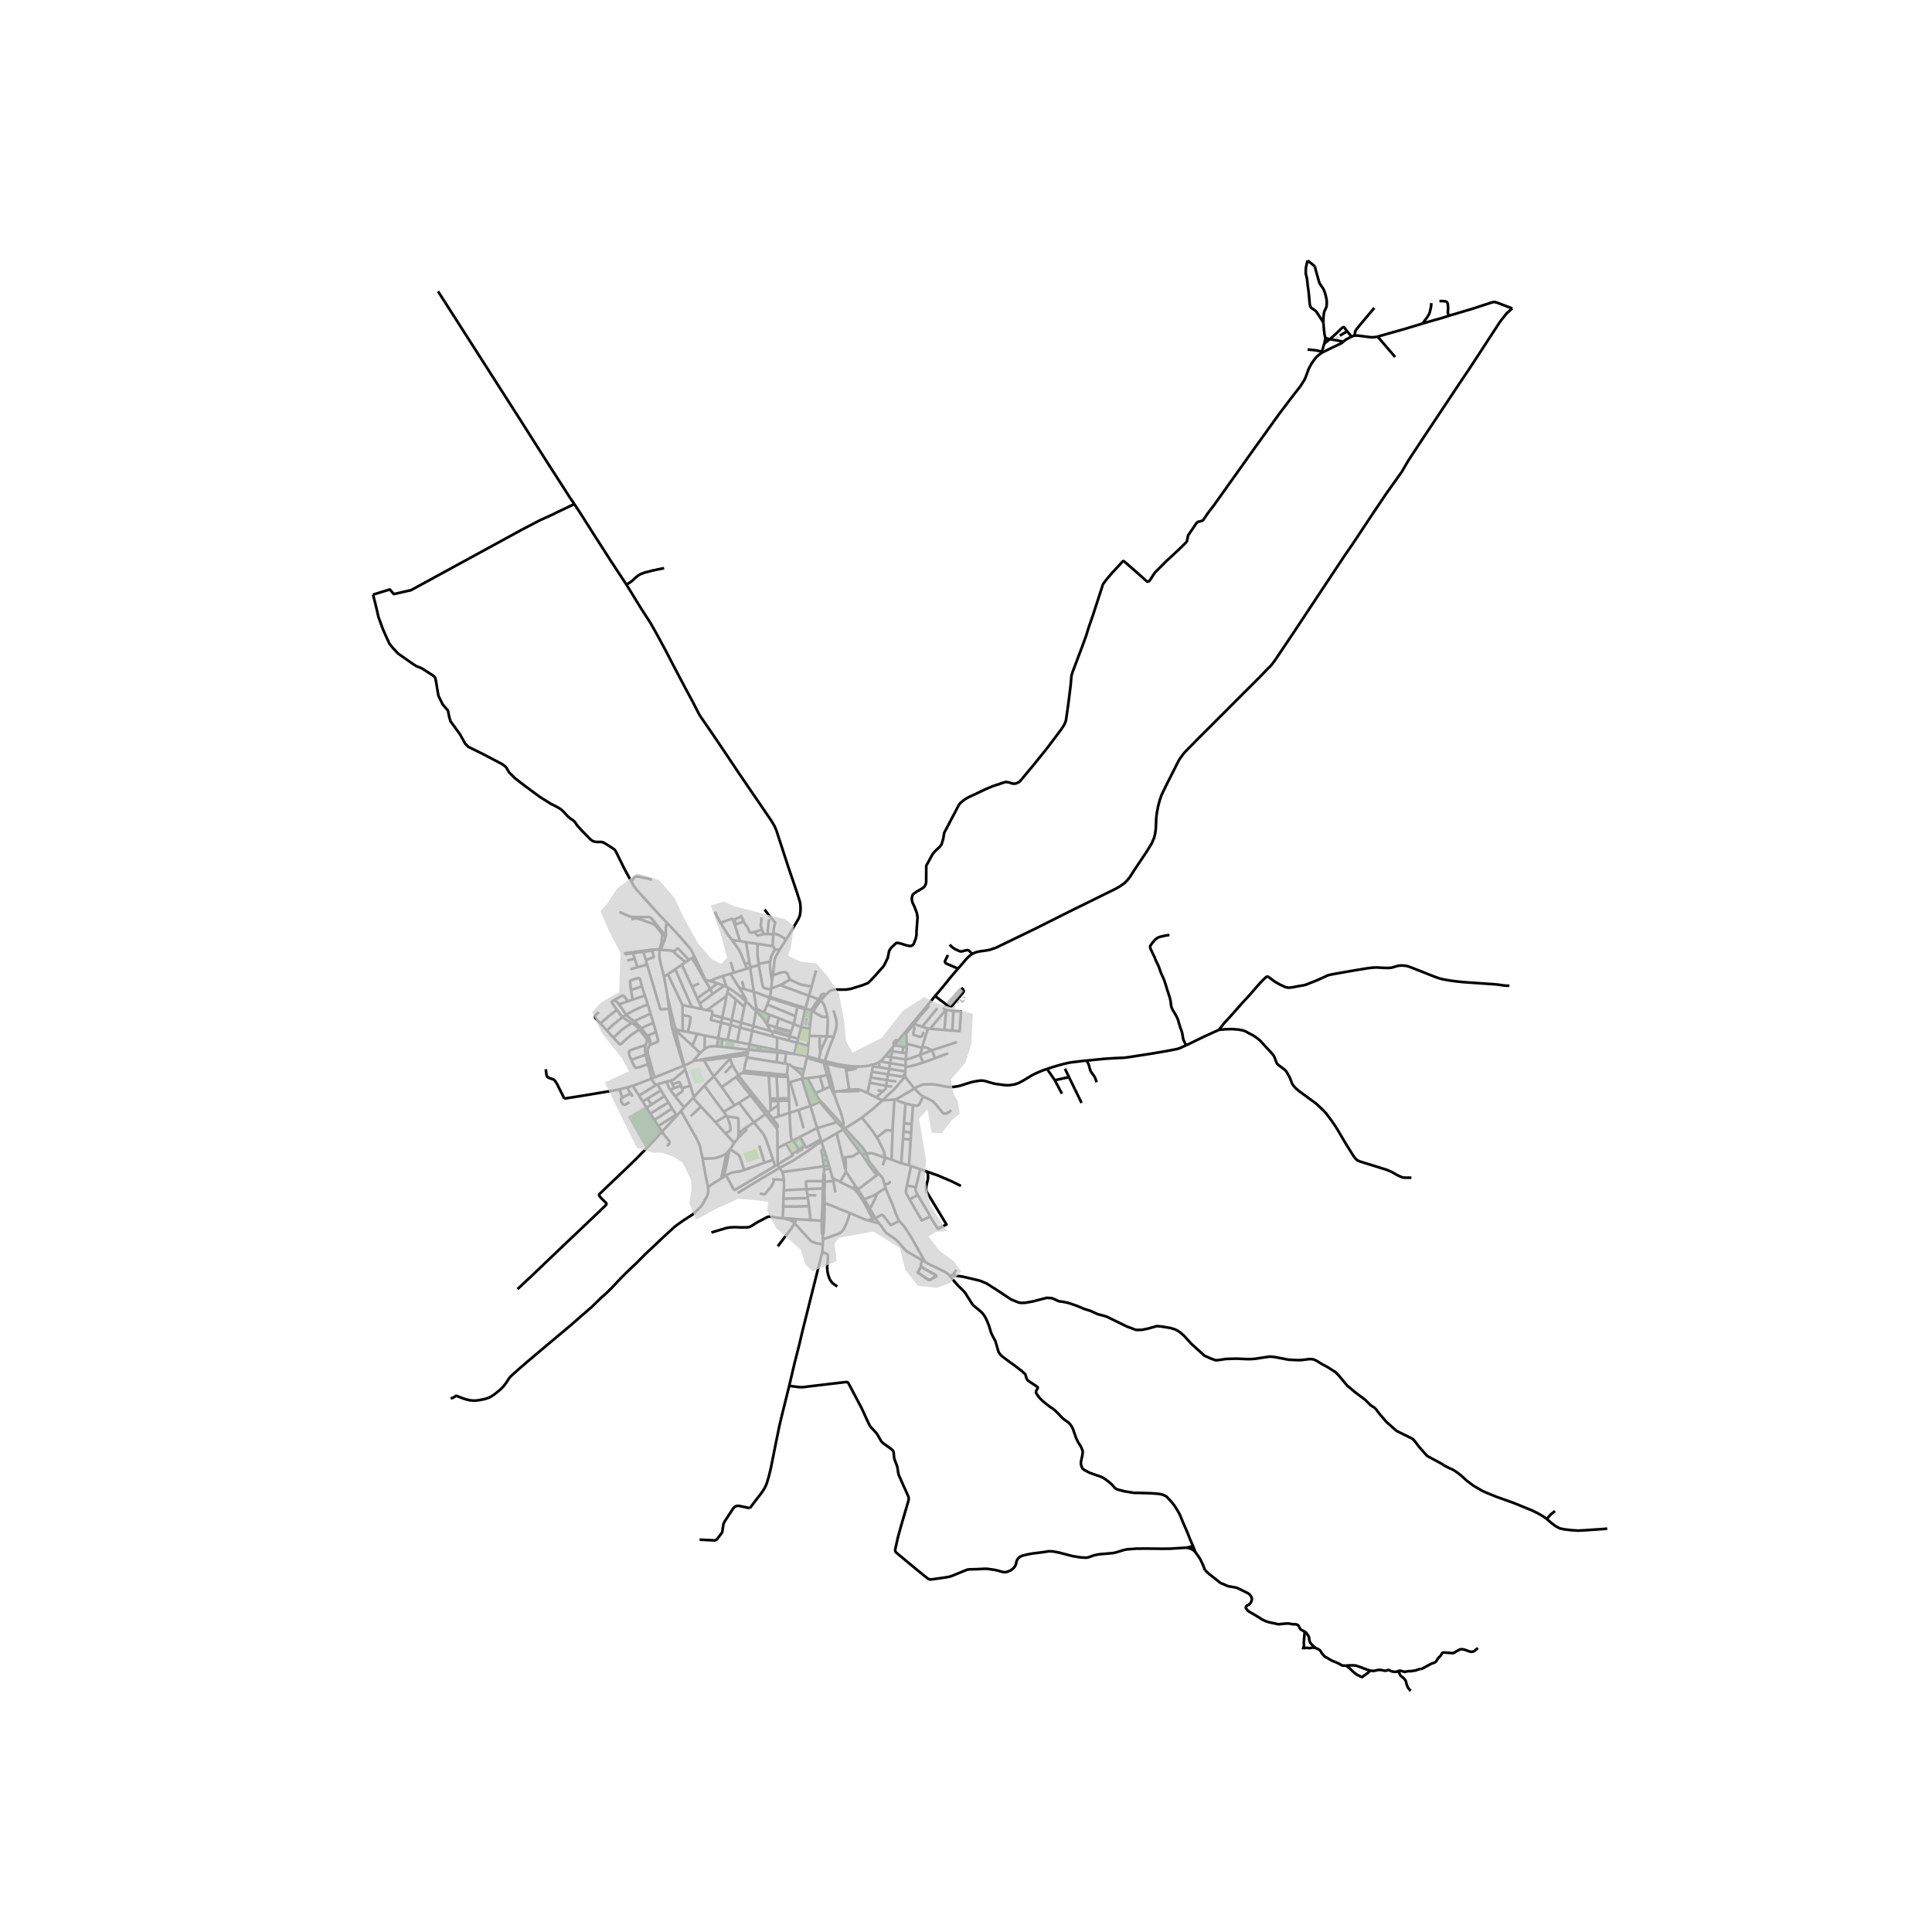<svg xmlns="http://www.w3.org/2000/svg" width="960" height="960" viewBox="0 0 720 720"><defs><style>*{stroke-linejoin:round;stroke-linecap:butt}</style></defs><g id="figure_1"><path id="patch_1" d="M0 720h720V0H0z" style="fill:#fff"/><g id="axes_1"><path id="patch_2" d="M129.824 640.8h478.352V86.4H129.824z" style="fill:#fff"/><g id="LineCollection_1"><path d="m214.029 187.827-1.524-2.208-3.226-5.032-4.163-6.452-5.099-8.004-6.07-9.574-30.697-47.973M296.044 392.752l-.48-.052M297.015 388.585l-.76 3.197-.21.97M300.764 393.62l-.894-.215-3.826-.653M454.254 383.79l2.512-.232 2.37-.05 2.294.166 1.869.35.944.364.881.507 1.97 1.015 1.678 1.172.877.756 4.431 4.832.49.59.4.75.65 1.744.243.552.434.465 2.575 1.972.516.585 1.072 1.86.392.838.574 1.586.626 1.033.987 1.067 1.354 1.109 6.21 4.55 2.669 2.528.94 1.029 1.754 2.35 1.149 1.61 1.213 1.893 3.52 5.948 2.656 4.226.685.872.664.597.97.432 10.118 3.147 1.651.714 2.06 1.17 1.422.668.694.254.92.079 2.293.004M295.564 392.7l-3.986-.927-2.059-.43M295.564 392.7l-2.606-.242M262.589 390.964l.063-5.033M260.9 392.446l1.055-.997.634-.485M267.22 389.963l-1.55-.062-.91.075-.613.128-.626.274-.932.586M267.22 389.963l.437-3.052M267.22 389.963l1.662.141M279.333 389.205l-4.621-.952M279.333 389.205l-.379 1.983M279.333 389.205l1-5.041M279.333 389.205l3.06.664M278.954 391.188l-.17.855M278.954 391.188l2.974.306M268.882 390.104l4.275.474 3.617.406 2.18.204M230.833 405.97l2.869-.735M230.833 405.97l1.09 3.11M210.25 409.42l1.85-.295 5.015-.793 2.877-.473 6.15-1.034 3.248-.548 1.443-.307M362.267 355.52l-.937.698-.919.86-.617.697-2.009 2.358-.812.893M348.481 371.184l1.286-1.495 2.123-2.537 2.503-3.1 2.58-3.026" clip-path="url(#p904fbc8e8b)" style="fill:none;stroke:#000"/><path d="m353.27 355.903-1.005 2.042-.102.332v.216l.068.191.238.29.273.158 3.668 1.57.563.324M286.874 371.967l-.915 2.378M286.874 371.967l.1-.415M286.874 371.967l6.51 2.085M286.874 371.967l-1.043-.526M300.064 376.134l.549-.069M300.064 376.134l.123-.438M298.608 382.768l.98-4.326.476-2.308M300.064 376.134l-2.932-.903M340.054 381.358l-2.372 2.91M340.054 381.358l.562.234M348.481 371.184l-.95 1.17-5.558 6.7-1.92 2.304M337.682 384.268l.035.841M334.684 387.876l1.253-1.57 1.745-2.038M472.318 363.948l-.154.007-.135.043-.252.199-.557.494-.46.457-1.256 1.278-1.315 1.507-.877 1.038-1.779 2.025-2.817 3.048-4.342 4.915-2.209 2.39-1.911 2.441M442.064 389.544l6.938-3.363 5.252-2.39M332.677 390.279l-.196 1.474M332.677 390.279l.679-.795M332.677 390.279l-2.732 3.271M300.764 393.62l-.115.548M301.207 389.742l-.19 2.084-.253 1.795M305.135 394.863l-.932-.255-3.44-.987M307.13 396.128l1.02.278M307.13 396.128l.035.548.12.643.25.917.703 2.416M307.357 395.419l-.149.327-.068.253-.01.129" clip-path="url(#p904fbc8e8b)" style="fill:none;stroke:#000"/><path d="m304.96 395.505 1.311.39.86.233M327.45 395.904l.609-.399M325.18 396.803l.379-.105.755-.26.592-.248.545-.286M327.63 397.73l.084-1.146-.085-.382-.178-.298M315.16 397.826l-.12-.768M315.16 397.826l.169 1.067M315.16 397.826l.586.037.902-.017 1.643-.083.918-.089M308.15 396.406l3.748.909 2.018.34 1.244.17M316.465 406.116l-1.136-7.223M316.465 406.116l-4.082.551M320.542 406.144l-.28-.1-.21-.024-.586-.033-.94.003-2.06.126M242.69 402.03l1.665 2.408M235.77 404.637l2.422-.871 4.499-1.736M244.049 401.466l-.8.34-.558.224M241.886 398.174l.358 1.316.268 1.046.094.528.08.639.005.327M278.018 351.137l4.333.598M278.018 351.137l1.278 7.708M278.018 351.137l-2.213-.432M290.565 353.91l2.418-3.819M288.07 363.51l.538-5.432.162-.797.57-1.187 1.225-2.184" clip-path="url(#p904fbc8e8b)" style="fill:none;stroke:#000"/><path d="m288.872 353.802.527.05 1.166.058M281.938 375.958l-.174.86M281.938 375.958l2.76 1.358M280.93 369.555l.553 3.824.455 2.58M258.36 395.35l2.233-.285M254.974 397.07l.66-.27 1.162-.486.75-.386.471-.311.343-.267M260.9 392.446l-.571.63-.937 1.122-1.032 1.152M306.68 461.856l-.042-1.47M306.68 461.856l-.021 1.854M316.788 452.084l-.74 2.175-.626 1.735-.519 1.117-.523.98-.447.614-.29.336-.366.311-.327.212-1.065.448-2.404.855-2.8.99M306.659 463.71l-.195 2.857M296.115 455.812l2.167 2.43 3.23 3.526.384.386.362.332.306.212.473.2.864.294 1.234.32 1.524.198M312.034 479.442l-1.145-.78-.647-.527-.412-.465-.417-.622-.307-.586-.345-.946-.328-1.337-.11-.884-.055-1.054.038-.872.196-1.49.068-1.835-.03-.287-.043-.157-.127-.175-.166-.111-.43-.2-1.31-.547M294.115 516.464l1.915-8.144 1.937-7.626 1.007-4.322 5.112-20.426 2.378-9.379M260.72 573.778l4.92.257.643.029.426-.083.277-.17.208-.17 1.63-2.138.213-.324.102-.24.068-.241.324-2.283.128-.623.247-.481.306-.548 3.009-4.595.532-.569.383-.224.511-.166.672-.033 1.694.348 2.444.524M294.115 516.464l-2.698 10.875-.945 3.943-1.43 7.007-1.805 9.032-.817 3.254-.647 2.142-.298.763-.4.847-.332.59-.434.688-.715 1.014-1.471 1.89-1.84 2.443-.826 1.096M244.355 404.438l.613-.332M244.355 404.438l-6.177 3.86M266.04 401.126l6.055-6.645M266.04 401.126l2.946 3.968M262.5 404.563l1.634-1.628 1.907-1.81" clip-path="url(#p904fbc8e8b)" style="fill:none;stroke:#000"/><path d="m262.435 395.158.867 1.697 1.09 1.86 1.649 2.41M249.73 406.107l1.537-.59M248.364 403.122l.66 1.574.707 1.41" clip-path="url(#p904fbc8e8b)" style="fill:none;stroke:#000"/><path d="m251.629 408.597-1.354-1.801-.544-.69M251.973 415.414l-6.65 4.222M251.973 415.414l.244.419M251.973 415.414l-1.498-2.312M286.113 414.575l.715.9M286.113 414.575l-.73-.916M286.113 414.575l1.11-.742M275.183 400.73l2.112 2.803M275.183 400.73l-.854.606M276.862 399.859l-.717.19-.962.681M272.94 396.867l.75 1.361.985 1.6.508.902M240.966 412.795l1.761-1.13M240.966 412.795l1.37 2.208M240.966 412.795l-1.465-2.274M285.22 415.24l-4.264 3.025M285.22 415.24l.712.85M285.22 415.24l-.73-.953M272.123 428.26l-.325.395M272.123 428.26l1.511-2.32M277.345 436.02l-1.277-3.92-.425-1.095-.23-.432-.144-.207-.75-.449-2.396-1.657M245.324 419.636l1.29 2.17M245.324 419.636l-1.454-2.254M278.784 392.043l-2.05.328M278.784 392.043l-.213 1.104M300.102 427.134l-1.969-3.443M300.102 427.134l-2.403 1.45M305.873 424.628l-4.681 2.635-.414.193-.231.06h-.134l-.083-.023-.043-.046-.185-.313M247.64 408.515l-4.913 3.15M247.64 408.515l1.503 2.34M247.64 408.515l-1.315-2.167M289.008 418.278l.693.86.141.331.03.254-.009.19-.055.158-.11.104-.294.182" clip-path="url(#p904fbc8e8b)" style="fill:none;stroke:#000"/><path d="m289.752 427.861-.004-.725-.034-5.172-.128-1.038-.182-.569M288.233 418.895l.88 1.073.29.39M246.615 421.806l5.602-5.973M192.841 480.426l5.414-5.055 10.122-9.672 12.535-11.905 4.596-4.392.438-.49.056-.137-.004-.194-.039-.146-.076-.133-1.737-1.697-.69-.822-.153-.303-.03-.142.026-.157.064-.154.153-.153 3.205-3.076 5.312-5.056 5.125-4.94 6.265-6.418 3.192-3.578" clip-path="url(#p904fbc8e8b)" style="fill:none;stroke:#000"/><path d="m248.556 427.136.813-.917.115-.19.042-.175-.004-.241-.12-.328-.2-.311-2.238-2.769-.35-.399M275.22 422.293l-.037 1.655M275.22 422.293l2.798-2.026M270.931 416.024l3.886.593.175.042.085.066.055.125.043.153.026.507.02 4.783M270.726 415.717l-4.09 2.511M270.726 415.717l.205.307M270.726 415.717l-1.046-1.374M275.183 423.948l-1.549 1.992M278.018 420.267l.102.469-.017.182-.064.204-.12.14-2.736 2.686M275.416 410.941l4.305-2.733M275.416 410.941l-1.663 1.01M275.416 410.941l5.54 7.324M257.302 404.622l-3.123.97M257.302 404.622l-1.9-5.974M257.302 404.622l1.307 4.2M246.325 406.348l-1.357-2.242M246.325 406.348l-4.968 3.038M258.609 408.821l-.332.358M258.609 408.821l3.89-4.258M262.204 394.669l.231.489M262.204 394.669l-1.611.396M262.204 394.669l4.652-.732M274.33 401.336l2.16 2.785M274.33 401.336l-5.344 3.758M282.915 426.942l1.99 6.355M250.475 413.102l-6.605 4.28M250.475 413.102l-1.332-2.246M254.95 412.69l-1.176 1.345M254.95 412.69l3.327-3.511M254.95 412.69l-3.321-4.093M235.77 404.637l2.408 3.66M235.77 404.637l-2.068.598M252.217 415.833l1.557-1.798M268.986 405.094l4.767 6.857M273.634 425.94l-3.252-3.494M261.844 431.819l-.92-4.4-.272-.84-.46-1.078-.715-1.411-3.072-5.414-2.63-4.64M305.873 424.628l-1.347-4.195M306.195 425.567l-.138-.387-.184-.552M248.364 403.122l1.66-.44M244.968 404.106l.608-.187 1.243-.374 1.545-.423M277.295 403.533l2.153 2.69M277.295 403.533l-.805.588M249.143 410.856l-6.807 4.147M258.277 409.179l2.952 3.196M272.095 394.48l.036-.561M272.94 396.867l-.399-1.114-.446-1.272M261.844 431.819l1.004 5.711.996 4.848M268.773 439.199l-2.698 1.669-2.23 1.51M167.933 521.159l.596-.175.408-.162.256-.124.187-.106.46-.359.077-.042.115-.016.127.02.52.213 1.851.721 1.29.412 1.319.302.992.108.57.017.838-.041 1.252-.175 1.737-.336 1.575-.49.727-.353.847-.544 1-.713 1.869-1.548 1.15-1.18.923-1.228.979-1.507.451-.581.66-.689 2.387-2.15 3.5-3.018 3.736-3.155 3.78-3.183 5.026-4.222 4.36-3.665 2.855-2.528 4.069-3.503 3.52-3.462 1.996-1.735 1.92-1.889 3.12-3.328 2.353-2.371 2.077-2.009 1.681-1.548 3.397-3.437 3.899-3.665 3.247-3.076 3.882-3.533 1.456-1.087 1.88-1.312 3.108-1.984.48-.37.452-.398.472-.481 1.827-1.835.617-.785.923-1.635.796-1.511.277-.777.094-.506.063-.818-.008-.145-.107-1.084M270.382 422.446l-3.745-4.218M270.931 416.024l.711 1.897.446 1.383.163 1.444-.004.328-.068.22-.094.087-.37.257-1.333.806M279.72 408.208l1.202 1.533M278.639 406.847l.34.422.742.939M279.448 406.223l2.344 2.937M279.448 406.223l-.809.624M277.345 436.02l7.56-2.723M270.595 438.012l1.353-.656.75-.332.553-.133.715-.1 1.702-.265 1.677-.506M278.373 394.079l.198-.932M277.214 399.054l.506-2.437.653-2.538M289.463 395.862l-2.734-.418-4.222-.714-4.134-.651M253.817 404.591l.362 1.001M253.817 404.591l-2.55.927M250.607 403.991l2.263-.682.102-.02.117.012.115.07.098.1.147.286.368.834M287.892 416.817l1.116 1.46M287.892 416.817l-1.064-1.342M287.892 416.817l2.227-.764M269.74 438.555l.855-.543M269.74 438.555l-.967.644M269.74 438.555l.857-3.977M266.637 418.228l-5.408-5.853M242.336 415.003l1.534 2.379M269.68 414.343l4.073-2.392M269.68 414.343l-7.18-9.78M270.663 429.943l-.893 4.51M270.663 429.943l1.135-1.288M261.844 431.819l1.09-.009 2.886-.15.782-.124 1.465-.382 1.387-.606 1.209-.605M272.131 393.919l1.104-.14M272.131 393.919l-1.682.226M251.629 408.597l2.383-1.718.252-.245.072-.178.025-.142-.025-.22-.157-.502M288.097 432.234l-3.192 1.063M288.097 432.234l.813 2.25M280.956 418.265l3.619 4.468.448.848 1.272 3.263 1.802 5.39M288.91 434.484l.915-.573M270.595 438.012l2.754 5.114.208.282.09.042.11.008.162-.05.72-.386 14.271-8.538M278.571 393.147l-1.726.197M270.597 434.578l.475-2.203.726-3.72M239.501 410.52l-1.323-2.223M239.501 410.52l1.856-1.134M254.974 397.07l-.234.087M254.974 397.07l-1.873-7.227-.757-3.263-.174-1.139-.17-.9M254.974 397.07l.051.552M289.825 433.911l-.073-6.05M295.275 429.98l.1.244.051.173.01.105-.035.073-.085.063-.567.33-4.924 2.943M290.506 435.23l-.417-.63-.264-.689M268.773 439.199l.997-4.745M295.275 429.98l-2.318-3.687M295.275 429.98l2.424-1.395M255.403 398.648l-.378-1.026M250.024 402.682l.75-.24.336-.212.353-.257 3.94-3.325M280.956 418.265l-2.938 2.002M308.15 396.406l-.036-.183-.02-.195-.005-.212v-.206M308.15 396.406l1.356 5.093M344.774 470.294l-1.008-.59M353.852 475.27l-.668-.572-.562-.42-.581-.35-3.364-1.65-1.78-.804-2.123-1.18M335.092 454.849l.22.344.46.523.94 1.008.826 1.159 2.242 3.529 4.994 8.882M319.057 443.765l.673-.448M317.784 442.825l.626.359.647.581M321.44 447.21l-1.242-1.884-1.141-1.56M313.127 440.458l-2.863-1.392M313.127 440.458l2.114-3.785M317.784 442.825l-.285-.164-1.09-.531-3.282-1.672M305.559 401.174l2.679-.522M305.559 401.174l1.347 4.85M300.985 401.785l3.288-.397 1.286-.214M309.506 401.499l-.962.253M310.817 406.87l-.28-1.36-1.031-4.011M307.297 448.381l3.414 1.241 3.239 1.374 2.838 1.088M323.241 454.682l-.417-.1-1.26-.452-1.6-.685-3.176-1.361M322.837 429.917l-1.687.236M327.532 437.427l-.419-.523-2.676-3.383-.485-.615-.238-.473-.315-.864-.562-1.652M314.84 420.498l6.235 6.73.715.88.544.705.29.573.213.531M329.877 431.378l-1.592-.473-2.09-.743-1.004-.299-.507-.108-.4.009-1.447.153M304.526 420.433l.6-.192 6.823-2.038M311.95 418.203l.645.725.347.397.27.31.257.166M311.95 418.203l-2.917-3.401M332.085 393.99l.396-2.237M332.085 393.99l-.343 2.248M332.085 393.99l5.444.868M332.085 393.99l-2.14-.44M305.589 410.608l.319-.13M305.589 410.608l-3.563 1.515M305.589 410.608l.866 1.194 2.578 3M305.589 410.608l-.241-.666M299.708 398.623l.94-4.455M299.708 398.623l-.601 2.236M295.563 397.692l1.837.497 2.308.434M293.77 403.387l.277 5.875M293.77 403.387l-.097-1.995M293.77 403.387l.71-.163M287.223 413.833l-.127-3.404M287.223 413.833l2.81-1.995M306.803 440.178l-.025.424M300.576 443.167l-.187-1.652-.017-.796.022-.308.042-.1.17-.082.28-.05.618-.02 5.3.02M307.084 436.99l-.14.719-.094.921-.047 1.548M324.08 403.463l.4-1.935M324.08 403.463l-.805 3.835M324.08 403.463l6.156 1.208M306.995 428.215l.732 2.027M306.995 428.215l-.8-2.648M306.47 430.638l-.322-1.646.008-.208.034-.145.102-.092.192-.12.511-.212M325.316 397.476l-.137-.673M325.316 397.476l-.389 1.923M325.316 397.476l2.313.254M308.238 400.652l.306 1.1M290.119 416.053l4.099-1.328M290.119 416.053l-.086-4.215M289.463 395.862l2.996.477M289.463 395.862l.29-3.628M289.753 392.234l3.205.224M289.753 392.234l-6.247-.568M289.415 401.11l4.258.282M289.415 401.11l.456 8.273M289.415 401.11l-.08-.89M289.415 401.11l-2.917-.27M293.673 401.392l-.35-.797M311.796 422.338l2.478-1.473M311.796 422.338l-5.601 3.23M311.796 422.338l2.196 9.153M308.93 434.248l.336 1.217M308.93 434.248l-.612-2.04M308.93 434.248l-1.898.387M295.406 425.042l2.727-1.351M295.406 425.042l2.293 3.543M294.218 414.725l.43 7.932.114.835.102.572.103.341.182.286.257.35M292.957 426.293l.775-.386 1.674-.865M289.752 427.861l3.205-1.568M315.24 436.673l-.111-.8M318.793 441.917l-2.74-4.096-.614-.894-.198-.254M328.95 410.064l-4.19 3.656-3.596 2.786M314.84 420.498l1.195-.692 2.801-1.74 2.328-1.56" clip-path="url(#p904fbc8e8b)" style="fill:none;stroke:#000"/><path d="m326.77 423.915-1.337-2.084-2.188-2.806-2.081-2.52M319.73 443.317l2.345 3.628M319.73 443.317l-.937-1.4M319.73 443.317l7.023-5.363M310.579 440.154l-.315-1.088M310.579 440.154l.766 4.277M307.34 440.47l.448-.088.643-.085.6-.07 1.548-.073M304.526 420.433l-2.5-8.31M298.133 423.691l4.844-2.516.588-.307.96-.435M314.274 420.865l.565-.367M320.424 429.249l-5.577-7.462-.573-.922M313.469 419.801l.531.665.274.4M276.862 399.859l8.707.881M276.862 399.859l.352-.805M329.877 431.378l-.89 2.892M329.877 431.378l2.392.765M326.77 423.915l.74 1.254 1.652 3.437.383 1.046.22.913.112.813M294.081 410.175l.137 4.55M294.081 410.175l-.034-.913M294.081 410.175l-2.204.054M326.753 437.954l.779-.527M321.15 430.153l.379.508 2.768 4.055 1.447 1.992 1.009 1.246M298.849 402.028l2.136-.243M298.849 402.028l-4.37 1.196M298.849 402.028l3.177 10.095M298.849 402.028l.258-1.17M329.647 441.511l-.588-2.125-.153-.32-.23-.357-.498-.606-.646-.676M287.027 409.45l.069.98M287.027 409.45l-.53-8.61M287.027 409.45l2.844-.067M302.026 412.123l-4.435 1.552M325.22 454.275l.976-.252M323.241 454.682l.273-.008.502-.079 1.204-.32M321.44 447.21l.98 1.678 2.8 5.387M334.022 409.607l.55-.279 6.2-3.67M390.199 398.356l-1.415.487-2.035.838-2 .955-3.542 2.133-1.642.864-1.448.49-1.73.274-1.206.05-1.244-.116-3.196-.433-1.924-.523-1.468-.448-.779-.17-.596-.062-.753.02-1.536.233-1.2.224-1.04.286-3.685 1.167-.873.203-1.702.245-.669.033-.63-.004-.52-.029-.544-.058-1.392-.249-2.506-.519-1.226-.137-.818-.012-2.115.008-.621.058-.464.12-1.205.474-.779.336-.923.564M344.078 408.627l-.862-.544-.873-.839-1.57-1.586M337.467 401.306l.144.28.131.228.468.64 2.563 3.204M306.638 460.386l.216-.542.051-.18.045-.266.032-.577.208-4.313.069-3.395.038-2.732M306.216 454.923l.026 3.33.06.956.029.28.032.189.05.137.225.57M290.506 435.23l4.963-2.623 2.221-1.486 3.184-2.067 2.627-1.955.4-.312.408-.265.753-.415 1.133-.54M293.739 396.608l-1.28-.269M293.324 400.595l-.048-.734.463-3.253M295.563 397.692l-.82-.58-.486-.305-.518-.2M314.037 419.453l-.568.348M311.021 408.257l.698 2.1 1.58 4.065.604 2.154.298 1.274.119.557.036.502-.03.145-.057.144-.083.118-.15.137" clip-path="url(#p904fbc8e8b)" style="fill:none;stroke:#000"/><path d="m314.037 419.453-.18-.2-.19-.23-.266-.297-.498-.614-3.363-3.696M314.84 420.498l-.319-.35-.484-.695M323.275 407.298l-2.733-1.154M323.275 407.298l3.222 1.632M289.998 410.296l1.879-.067M289.998 410.296l.035 1.542M289.998 410.296l-2.902.133M335.865 433.495l2.893.77M335.865 433.495l.632-9.056M332.269 432.143l2.992 1.178.604.174M328.95 410.064l.411-.01 1.111-.066 1.559-.087 1.293-.137M334.022 409.607l-.336.095-.362.062" clip-path="url(#p904fbc8e8b)" style="fill:none;stroke:#000"/><path d="m332.652 421.333.034-1.345.638-10.224M338.758 434.265l.75.285M338.758 434.265l.634-9.594M300.985 401.785l2.905 5.597M297.591 413.675l-3.373 1.05M297.591 413.675l1.904 6.861M313.992 431.49l1.115-.203M315.129 435.874l-.21-.531-.927-3.852M300.649 394.168l3.426 1.063.886.274M293.324 400.595l-3.988-.374M303.89 407.382l3.016-1.358M303.89 407.382l1.458 2.56M322.075 446.945l-.635.266M322.075 446.945l2.047 3.429M326.897 444.811l-1.077.594-1.391.585-2.354.955M320.676 397.46l.939-.071 1.372-.136.876-.125 1.316-.325M295.563 397.692l2.533 2.116 1.011 1.05M345.559 436.66l3.89 1.374 5.017 2.128 3.633 1.79M289.87 409.383l1.963-.069M332.652 421.333l-.239 6.302-.144 4.508M326.497 408.93l1.958.99.496.144M337.467 401.306l-.484.37-.867.87-1.09 1.278-.84 1.056-.59.693-.757.783-1.005.863-.533.486-.941.91-.924.92-.485.53M286.498 400.84l-.929-.1M309.421 404.899l-2.515 1.125M309.421 404.899l.672 1.64.2.432M309.421 404.899l-.877-3.147M330.051 442.823l-.404-1.312M326.897 444.811l.732-.548.639-.49.706-.402 1.077-.548M335.092 454.849l-.274-.428-.426-.91-.582-1.357-1-2.777-1.763-4.11-.996-2.444M307.032 434.635l.07 1.249M307.032 434.635l-.29-2.04M291.613 436.808l3.013-.465 5.435-.697 6.971-1.01M307.297 448.381l-.006-.897M326.497 408.93l2.63-2.291M292.46 396.34l.498-3.882M310.817 406.87l-.523.1M310.817 406.87l1.566-.203M310.817 406.87l.204 1.387M294.047 409.262l-2.214.052M310.264 439.066l-.998-3.6M329.127 406.639l-2.12-.333M330.236 404.671l-.04.381-.064.353-.102.283-.145.224-.272.278-.486.449M296.805 454.362l5.176.316M296.805 454.362l-.69 1.45M292.323 454.035l2.529.095 1.953.232M306.216 454.923l-4.235-.245M306.537 447.484l-.036 2.001-.285 5.438M290.506 435.23l1.107 1.578M274.911 444.612l7.857-4.782 7.738-4.6M291.72 453.99l-1.942-.146-1.702-.307-.851-.13-.456-.011-.434.045-.413.133-1.66.876-1.298.664-.843.465-.813.502-1.021.66-.516.29-.4.188-.331.09-.452.067-1.208.033-1.298.008-2.073-.078-1 .025-1.018.07-.545.071-.647.116-1.145.328-4.541 1.37M300.576 443.167l.351 2.256M300.576 443.167l6.044-.27M300.576 443.167l-8.47.416M301.478 449.469l.426 3.578.077 1.63M301.478 449.469l-.382-2.964M291.866 449.634l5-.007 4.612-.158M306.62 442.898l-.083 4.586M306.62 442.898l.158-2.296M292.106 443.583l-.127 3.121M292.166 439.739l.008 1.743-.068 2.1M291.866 449.634l-.147 4.355M291.866 449.634l.113-2.93" clip-path="url(#p904fbc8e8b)" style="fill:none;stroke:#000"/><path d="m288.463 439.485 2.358.17 1.345.084M291.613 436.808l.153.665.221.92.18 1.346M292.323 454.035l2.35.788.485.183.238.145.26.208.46.453M289.859 464.454l4.095-5.388.715-.897 1.446-2.357M301.096 446.505l-.169-1.082M301.096 446.505l-9.117.2M291.72 453.99l.603.045M257.808 375.266l-6.153-14.037M257.808 375.266l-3.465-.705M257.808 375.266l3.856.806M245.372 353.873l-.4-.025-.468.008-.669.078M243.835 353.934l-.642-.061-7.383.972M243.02 354.273l.216-.026.6-.313M251.655 361.229l2.426-1.735M251.655 361.229l-2.772 1.835M270.695 371.217l.365-1.374M270.695 371.217l-7.22 5.237M269.138 379.22l1.277-6.071.28-1.932M274.712 388.253l-3.546-.652M274.712 388.253l1.1-5.276M254.343 374.561l-5.46-11.497M254.343 374.561l.04 3.75M256.732 357.75l1.098-.726M256.732 357.75l-1.251.856M250.982 354.633l1.302-.98.222-.117.161-.003.145.029.286.244 3.634 3.944M268.73 381.066l.408-1.846M268.73 381.066l-1.073 5.845M268.73 381.066l3.575.946M265.351 378.195l-.424 1.895 3.802.976M281.764 376.819l-1.047 5.577M277.94 373.15l.656.559 3.168 3.11" clip-path="url(#p904fbc8e8b)" style="fill:none;stroke:#000"/><path d="m285.784 381.758-1.05-1.737-.408-.605-1.534-1.579-1.028-1.018M280.333 384.164l7.345 1.972M280.333 384.164l.384-1.768M280.333 384.164l-4.52-1.187M259.868 385.267l2.784.664M259.868 385.267l-3.543-.657M259.868 385.267l-1.833 4.417M257.83 357.024l.294-.17.707-.35" clip-path="url(#p904fbc8e8b)" style="fill:none;stroke:#000"/><path d="m248.624 343.972 1.77 1.86 3.38 3.703 2.681 3.08.963 1.187.578 1.038.835 1.665M258.83 356.505l1.314 2.715M258.035 389.684l2.864 2.762M252 384.542l.319.02.18.067.185.145 5.35 4.91M254.443 384.262l1.882.348M254.443 384.262l-.06-5.95M251.814 383.656l1.045.266 1.584.34M262.944 365.293l-.245.025M264.568 365.583l-1.196-.23-.279-.05-.149-.01M262.944 365.293l-.454-.947-.945-2.066M262.944 365.293l.228.697M270.757 367.75l-.971-.38M270.757 367.75l.782.418M270.757 367.75l-1.405-4.018M271.166 387.6l-1.892-.379M271.166 387.6l1.139-5.588M277.94 373.15l-1.693-1.573M277.94 373.15l-.551 2.117M277.124 370.813l.641 1.12.155.294.07.25.032.222-.02.249-.062.201M254.08 359.494l3.802 8.204M254.08 359.494l1.401-.888M272.305 382.012l.371-1.86M272.305 382.012l3.508.965M250.982 354.633l.298.29.66.66 3.541 3.023M248.883 363.064l-1.438.884M267.657 386.911l1.617.31M267.657 386.911l-5.005-.98M275.813 382.977l.4-1.856M264.568 365.583l2.868.874M269.352 363.732l-1.558.548-1.277.473-1.949.83M251.814 383.656l-.662-2.294-.66-2.769-.561-2.308-1.094-4.537M251.814 383.656l-.217.021-.3.045-.294.07-.288.093M251.814 383.656l.185.886M267.436 366.457l2.35.914M267.436 366.457l-2.792 2.11M261.664 376.072l-.907-2.074M261.664 376.072l1.81.382M269.786 367.37l-4.175 3.036M245.87 353.929l-.068.67-.068 1.134-.005.697.026.415.081.586.145.654 1.464 5.863M248.837 371.748l-.349-2.133-1.043-5.667M271.539 368.168l-.48 1.675M276.247 371.577l-1.098-.838-1.669-1.286-1.941-1.285M276.213 381.121l4.504 1.275M276.213 381.121l-3.537-.968M276.213 381.121l1.176-5.854M287.108 384.217l.994.289M287.108 384.217l-1.324-2.459M287.108 384.217l-6.391-1.82M284.699 377.316l2.135.853M284.699 377.316l1.26-2.971M305.76 372.864l1.929-2.092M305.76 372.864l-.727-.482M302.557 376.477l.454.1.08.003.09-.029.1-.073.104-.122 2.375-3.492M308.416 379.174l-.238-1.178-.894-3.027-.302-.726-.17-.303-.451-.502-.6-.574M287.348 368.821l-.374 2.731M287.348 368.821l.034-.378M282.81 359.724l1.082 6.092.196 1.055.23.722.246.415.213.14.425.15 2.146.523M265.351 378.195l3.787 1.025M263.474 376.454l1.681.346.175.087.068.104.038.187.017.46-.102.557M275.506 368.15l1.618 2.663M275.506 368.15l-3.302-5.282M275.506 368.15l1.831.462M280.93 369.555l4.9 1.886M279.599 360.672l.268 2.086 1.062 6.797M277.337 368.612l.611.154 2.981.79M294.396 365.073l-3.647 2.059M302.462 367.634l-2.243-.365-1.022-.207-.83-.2-.69-.24-1.033-.511-2.248-1.038M288.07 363.51l2.58-.932.856-.224.494-.07.549.016.353.087.226.137.242.324.451.896.575 1.329M269.352 363.732l2.852-.864M310.694 386.38l-1.58 3.87-1.48 4.432-.277.737M307.357 395.419l-.873-.236-1.349-.32M307.357 395.419l.732.191M272.843 350.357l2.962.348M268.526 343.914l1.61 2.607.893 1.403.4.614 1.414 1.819M277.61 359.12l-1.533-3.757-.451-.93-.46-.763-2.323-3.313M286.981 358.377l-4.264.805M287.69 365.696l-.606-4.148-.128-1.137-.025-1.312.05-.722M288.872 353.802l-.69 1.071-.766 1.685-.298 1.113-.137.706M264.644 368.567l-1.472-2.577M264.644 368.567l.967 1.839M264.644 368.567l-4.78 3.473M260.757 373.998l-.894-1.958M260.757 373.998l4.854-3.592M279.599 360.672l-.038-.23M279.599 360.672l-1.223.328M310.694 386.38l.676-2.324.29-1.196.127-1.137-.077-.963-.288-1.51-.41-1.362-.452-1.352M272.676 380.153l-3.538-.933M272.676 380.153l1.572-7.67M298.608 382.768l-1.16 4.31M298.608 382.768l3.108.647M298.608 382.768l-2.812-1.142M287.69 365.696l-.308 2.747M287.69 365.696l.38-2.186M302.462 367.634l-.98 3.453M304.13 361.652l-1.032 3.67-.636 2.312M305.135 394.863l.515-2.339.1-.872M308.225 386.223l-.464 1.046-.673 1.486-.74 1.628-.597 1.27M305.526 386.132l-.106 2.175.093 1.955.238 1.39M285.784 381.758l1.05-3.589M285.784 381.758l3.473 1.093M259.863 372.04l-1.981-4.342M282.81 359.724l-.093-.542M282.81 359.724l-3.25.718M295.796 381.626l-5.53-2.117M295.796 381.626l.663-2.95M295.796 381.626l-.921 2.738M272.204 362.868l1.323-.4M304.96 395.505l.175-.642M302.557 376.477l-.84 6.938M302.557 376.477l-1.944-.412M305.033 372.382l-2.141 3.193-.209.32-.085.212-.025.158-.016.212M308.416 379.174l-2.204-.332-2.282-1.303-1.373-1.062M305.033 372.382l-3.55-1.295M307.689 370.772l-.256-.245-.25-.153-.18-.029h-.191l-.174.041-.226.108-.235.208-1.144 1.68M278.376 361l-4.85 1.468M278.376 361l-.767-1.88M287.918 352.657l.188.124.195.191.162.283.145.315.085.095.179.137M285.959 374.345l10.5 4.33M310.694 386.38l-2.469-.157M273.225 342.868l-.29-.357-.322-.025-.426.066-3.66 1.362M266.415 339.73l1.124 2.39.987 1.794M290.749 367.132l-1.55.585-1.817.726M297.132 375.231l-.673 3.445M297.132 375.231l.095-.494M297.132 375.231l-3.748-1.179M294.293 386.271l3.154.808M294.293 386.271l-.428 1.478M294.293 386.271l-6.191-1.765M294.875 384.364l-.073.206-.509 1.701M275.805 350.705l-1.981-6.018M301.716 383.415l-.21 2.646M287.918 352.657l-.655-.158-4.912-.764M282.717 359.182l-.426-3.428.009-.64-.017-.971.068-2.408M290.749 367.132l10.733 3.955M287.918 352.657l.29-4.525M301.482 371.087l-1.295 4.609M337.504 397.128l.02.569M337.504 397.128l.025-2.27M337.504 397.128l-5.762-.89M331.38 398.34l.362-2.102M331.38 398.34l-.436 2.058M331.38 398.34l5.983.942M327.63 397.73l.748.116 3.001.495M337.75 392.575l-1.469-.229M337.75 392.575l-.22 2.283M337.75 392.575l.221-2.227M332.506 404.96l-2.27-.289M330.236 404.671l.33-2.141M328.059 395.505l.613-.552.557-.606.716-.797M331.742 396.238l-3.683-.733M305.526 386.132l2.7.09M305.526 386.132l-4.02-.07M324.48 401.528l.447-2.129M324.48 401.528l6.087 1.002M308.416 379.174l.077 1.262-.145 3.661-.123 2.126M324.927 399.4l6.017.998M330.944 400.398l-.377 2.132M337.33 400.01l-.737.966-.15.162-.071.062-.073.03h-.106l-.571-.08-4.678-.752M330.567 402.53l3.488.537M342.816 393.122l-3.558 1.312-1.252.349-.477.075M337.971 390.348l-1.284-.24M337.971 390.348l-.09-1.377M333.356 389.484l3.331.623M333.356 389.484l1.328-1.608M334.684 387.876l-.51-.25-.096-.015-.128.005-.121.052-.113.085-.313.324-.402.487-.009.092.005.083.072.207.287.538M332.481 391.753l3.8.593M337.363 399.282l-.033.727M337.363 399.282l.162-1.585M435.781 348.381l-.433.124-.494.075-.766.133-.97.224-.716.166-.681.233-.553.29-.749.623-.98 1.146-.74 1.062-.085.308.051.431.17.515.622 1.316.843 1.752.395 1.046.456.97.604 1.234.384 1.013.553 1.635.936 2.018.32.83.501 1.532.566 1.901.622 1.856.417 1.378.145.664.128.914.068.59.076.588.196.648.324.706.596.963.544.963.46.847.298.664.204.59.154.58.612 2.035.418 1.087.284.913.184 1.063.127.847.17.64.392.863.63 1.187M404.991 395.237l1.133-.106 5.49-.548 4.23-.27 3.056-.115 2.691-.362 2.367-.39 4.239-.64 4.52-.763 1.825-.315 2.831-.54 1.27-.262.518-.133.537-.19 2.366-1.059M563.613 114.948l-1.37-.5-4.306-1.662-.744-.205-.59-.012-.57.12-7.706 2.5-8.104 2.4M530.118 120.578l3.21-.939 4.366-1.228 2.529-.822" clip-path="url(#p904fbc8e8b)" style="fill:none;stroke:#000"/><path d="m536.435 112.182 1.498.05.69.059.374.124.306.274.154.282.119.482.085 1.262-.081 1.723.006.24.024.19.08.152.107.149.426.42M545.194 140.967l2.469-3.658 11.328-17.353.58-.769 1.875-2.366 1.02-.937.698-.6.45-.336M513.41 125.452l6.51 7.591M530.118 120.578l-6.512 1.984-8.742 2.466-1.453.424M504.81 125.079l.494-.009.69-.008 4.614.59.953.041.996-.083.854-.158M504.81 125.079l.188-1.234.132-.436.166-.382.264-.365 1.962-2.408 2.792-3.314 1.855-2.2" clip-path="url(#p904fbc8e8b)" style="fill:none;stroke:#000"/><path d="m503.686 125.452.656-.25.469-.123M503.686 125.452l-1.634-1.993M500.656 127.32l.494-.473.596-.399 1.94-.996M502.052 123.46l-2.747 1.616M495.642 126.373l1.762-1.552 2.614-2.516.306-.25.366-.165.23.091 1.132 1.478M493.523 128.035l-.903 3.036M493.523 128.035l2.12-1.662M493.523 128.035l.46-2.11M492.484 131.53l.136-.459M307.689 370.772l1.315-1.257.872-.461.847-.22.554-.038 4.094-.012 1.652-.257 4.184-1.287 2.324-.922 1.45-1.428 3.976-4.43.545-.73 1.32-2.715.366-1.702.085-.605.29-.706.638-.889 1.779-1.644.587-.1 1.455.366 1.78.581 1.124.216.655-.033.434-.191.451-.44.86-2.25.23-1.312.008-1.245.384-5.214-.29-1.66-.817-2.16-.826-1.784-.162-.731-.042-.93.315-1.146.375-.365.961-.681 2.537-1.503.562-.481.494-1.022.11-.83.026-5.895 2.435-4.466 1.055-1.187 1.626-1.512.579-.805.63-2.084.374-2.242 5.491-10.445.545-.697 1.617-1.295 1.38-.797 6.724-3.172 2.35-.98 4.766-1.577 1.346.2.868.331.868.133.715-.066 1.196-.52.634-.638 4.785-5.75 4.988-6.177 5.329-7.083 1.183-1.818.57-1.478.835-5.804.91-7.232.324-3.72.391-1.287 3.644-9.648 1.456-4.035 1.013-3.271 1.438-4.102 3.814-11.74 1.047-1.428 2.017-2.4 4.35-4.733.213-.025.264.116 6.75 5.912 1.762 1.586.299.033.332-.1.297-.232 2.001-3.04 4.188-4.2 4.835-4.475 2.512-2.484.417-.564.264-1.328.05-.424.18-.49 2.493-3.645.639-.947.417-.332 1.6-.398.434-.324 1.805-2.657 2.035-2.64 15.927-22.362 8.342-11.616 4.623-6.112 3.413-4.392 1.532-2.4.426-.913 1.15-3.14.995-1.9 1.294-1.827.604-.74.868-.771 1.039-.773" clip-path="url(#p904fbc8e8b)" style="fill:none;stroke:#000"/><path d="m500.656 127.32-.468.374-.57.349-2.827 1.353-3.132 1.511-1.175.623M495.642 126.373l5.014.947M493.982 125.925l.528.208.639.166.493.074M493.191 120.22l.204 2.658.196 1.636.153.764.238.647" clip-path="url(#p904fbc8e8b)" style="fill:none;stroke:#000"/><path d="m490.006 99.244.196.903 1.37 4.884.267.626.305.514.834 1.163.417.78.298.822.298.988.417 1.852.042.822-.025 1.063-.093.614-.282.78-.366.698-.212.507-.11.656-.155 1.395-.016 1.91" clip-path="url(#p904fbc8e8b)" style="fill:none;stroke:#000"/><path d="m487.275 97.062-.605 2.731-.06 1.954.112.702.212.716.187 1.022.23 2.241.298 2.084.162 1.562.272 3.03.153.864.213.49.281.307.35.24.833.55.562.464 1.754 2.657.962 1.545M487.275 97.062l2.73 2.182M530.118 120.578l1.835-2.458.645-1.125.274-.763.41-1.793.157-1.489M306.742 432.595l1.576-.388M306.742 432.595l-.271-1.957M308.318 432.207l-.59-1.965M306.47 430.638l1.257-.396M307.102 435.884l2.164-.419M307.102 435.884l-.018 1.107M315.129 435.874l.072-.519-.022-1.17-.072-2.898M320.424 429.249l-1.18.751-1.145.735-.387.179-.247.066-.383.054-.91.112-1.065.14M320.424 429.249l.726.904M324.122 450.374l.52-.723.757-1.46.766-1.545.732-1.835M326.196 454.023l-.877-1.574-1.197-2.075M326.196 454.023l1.462 1.945M335.092 454.849l-1.244.805-.979.514-.558.278-.195.05-.09-.004-.12-.041-.101-.062-.172-.206-2.08-2.713-.383-.415-.315-.245-.14-.07-.11.008-.282.096-2.127 1.179M331.575 440.104l-.002.527-.02.147-.025.054-.05.038-.25.104-1.58.537M332.652 421.333l-1.005-.087-.94-.021-.258.02-.283.06-.138.07-.317.249-2.941 2.291M320.542 406.144l-.346.222-.315.147-.141.06-.236.048-.396.018-2.183.045-2.907.066-.86-.024-.775-.059M344.016 395.995l-3.2.98-3.291.722M344.016 395.995l4.503-1.67M344.016 395.995l-1.2-2.873M353.388 392.516l-4.869 1.81M356.666 388.34l-9.372 3.08M337.88 388.971l-.163-3.862M337.88 388.971l5.73 1.492M343.61 390.463l.042-.22M342.816 393.122l.055-.176.196-.538.392-1.062.15-.883M277.214 399.054l8.376.79M250.024 402.682l.583 1.309M251.267 405.518l-.66-1.527M248.837 371.748l.503 4.18M254.74 397.157l.285.465M244.049 401.466l3.928-1.565 4.095-1.652 2.668-1.092M250.92 384.643l.328 1.262 3.492 11.252M250.715 383.885l.205.758M249.34 375.928l.103.927.783 5.081.49 1.949M250.92 384.643l.443-.028.421-.046.215-.027M274.248 372.483l3.14 2.784M274.248 372.483l-3.188-2.64M281.928 391.494l.18-.184.147-.21.11-.231.07-.245.029-.253-.014-.254-.056-.248M283.652 390.116l-.672-.128-.586-.12M281.928 391.494l1.578.172M283.652 390.116l-.15.19-.11.213-.068.23-.022.237.023.238.07.229.111.213M283.652 390.116l5.867 1.227M246.276 353.974l3.242.206.613.087.319.096.28.12.252.15M257.83 357.024l1.57 2.52M259.4 359.544l.365-.162.379-.162M260.144 359.22l1.4 3.06M259.4 359.544l1.686 2.967M353.852 475.27l1.1.087M444.631 576.243l-1-2.283-1.201-3.046-1.668-3.803-1.039-2.598-.868-1.536-1.09-1.751-.903-1.192-2.065-2.265-.7-.395-.792-.349-1.277-.29-2.776-.233-4.674-.142-1.88-.007-1.584-.25-2.11-.347-2.563-.682-.533-.224-.54-.49-1.072-1.195-.996-.88-.826-.598-.749-.58-.8-.482-1.064-.448-3.558-1.22-.75-.358-1.634-.904-.528-.466-.263-.53-.299-1.105.017-.846.511-2.375.136-1.087-.033-.706-.69-1.61-.613-.913-.52-.897-.544-1.096-1.209-3.462-.366-.797-.536-.813-.766-.847-1.184-.83-1.03-.78-1.864-1.976-1.081-1.054-.68-.535-1.086-.694-.97-.74-1.803-1.476-1.067-1.08-.858-1.11-.448-.766-.068-.265.038-.308.064-.22.196-.373.28-.47.094-.19.011-.2-.092-.161-.145-.133-2.706-1.785-.588-.42-.413-.394-.221-.386-.128-.39-.267-1.012-.129-.296-.255-.245-.46-.377-.736-.697-.756-.525-1.912-1.518-1.312-.896-2.894-2.167-.455-.357-.545-.59-.434-.593-.226-.46-.119-.362-.28-1.045-.354-1.2-.191-.652-.192-.602-.481-.905-.762-1.47-.404-.917-.711-2.39-.35-.91-.663-1.531-.425-.85-.362-.566-.562-.78-.626-.643-.536-.457-1.767-1.444-.591-.51-.29-.337-.723-1.133-1.162-1.814-.72-1.17-.353-.466-.528-.573-1.834-1.776-1.175-1.312-1.234-1.498-.839-1.092M445.532 578.505l-.9-2.262M442.2 576.766l1.235.265.978.466.596.44.523.568M449.055 585.197l-.283-.836-.528-1.32-.979-2.033-.638-.98-1.095-1.523M287.833 439.44l.63.045M301.505 386.061l-.298 3.681M241.141 359.45l4.874 16.412.098.195.11.07.243.02.477-.016 1.89-.14.507-.063M239.76 354.697l.92 3.002M239.76 354.697l3.26-.424M239.76 354.697l-3.861.532M232.876 355.645l3.023-.416M277.145 343.38l-.846-1.796M281.399 347.242l-1.47.377-.443-.151-.212-.283-.613-1.494-.32-.544-.451-.44-.32-.444-.425-.883M274.29 344.479l.26-.085.19-.073 2.405-.941M274.29 344.479l-.466.208M273.668 342.665l.14.369.337 1.038.062.17.082.237M273.668 342.665l-.443.203M276.299 341.584l-2.26.93-.37.15M276.299 341.584l-.281-.584M288.208 348.132l.033-.266M288.208 348.132l-2.052-.033M284.582 348.132l1.574-.033M284.582 348.132l-.591-1.633M281.399 347.242l.088.419.136.21.336.502.375.216.349.024.57-.19 1.329-.291M288.241 347.866l.026-1.187.128-.689.417-1.735.017-.474-1.362-1.619-1.243-1.503-1.302-1.718M292.983 350.091l-2.23-1.337-.553-.282-.435-.199-1.524-.407M258.2 261.617l2.155 4.227.749 1.254 4.817 6.99 4.631 6.867 4.878 7.298 3.388 4.965 5.457 7.988 3.303 4.84 1.047 1.802.647 1.46.426 1.28 2.28 7.007 1.618 4.998 3.362 9.855 1.158 3.686.162 1.005.06 1.17-.017 1.13-.12.938-.102.681-.178.531-.392.914-1.595 2.728-.72 1.232-2.231 3.628M286.834 378.169l3.432 1.34M354.52 413.711l-.518.507-.954.573-.476.174-.444.075-.28-.016-.145-.042-.324-.24-.442-.516-2.128-2.556-1.065-1.163-.706-.407-.936-.506-.652-.296-1.372-.671" clip-path="url(#p904fbc8e8b)" style="fill:none;stroke:#000"/><path d="m340.237 411.902.514.1.52.062.425-.013.38-.095.23-.116.237-.245 1.535-2.968M340.237 411.902l-2.818-.689M340.237 411.902l-.462 6.98M342.003 445.33l-3.044 1.631M346.506 453.242l.009-.228-.234-.474-4.278-7.21M341.3 442.437l-.05.407-.04.464.022.35.09.302.681 1.37M342.968 435.746l2.59.914M339.508 434.55l2.791.96.669.236M341.3 442.437l.835-3.305.833-3.386M339.508 434.55l-1.52 7.227M294.48 403.224l2.66 8.998M301.207 389.742l-4.192-1.158M297.015 388.585l-3.15-.836M297.015 388.585l.432-1.506M233.71 357.954l2.83-.683M236.54 357.271l-.641-2.042M236.54 357.271l1.002 3.188M235.81 354.845l.089.384M235.81 354.845l-3.292.435M237.542 360.459l-2.657.749M237.542 360.459l3.6-1.009M241.141 359.45l-.46-1.75M240.68 357.7l2.813-.888.096-.043.04-.06.02-.125-.054-.304-.576-2.007M244.47 384.62l-3.196 1.42M244.47 384.62l-.976-3.43M242.116 389.44l.549-.203 2.315-.964.192-.132.072-.195v-.274l-.174-.806-.6-2.245M243.494 381.19l-1.027-3.392M238.996 383.21l1.843-.901 2.655-1.12M242.467 377.798l-1.028-3.39M236.35 380.62l2.96-1.479 3.157-1.343M223.762 381.417l2.406 2.623M229.905 376.293l-3.448 2.774-2.695 2.35M223.197 377.14l-1.107.98-.221.27-.076.266v.365l.067.286.14.229 1.762 1.881M228.62 386.742l-2.452-2.702M235.387 381.258l-3.669 2.516-3.098 2.968" clip-path="url(#p904fbc8e8b)" style="fill:none;stroke:#000"/><path d="m238.234 383.637-3.077 2.113-1.966 1.668-1.797 1.686-.118.06-.118.02-.18-.047-.235-.168-.306-.27-1.817-1.957M232.05 379.004l-3.448 2.777-2.434 2.259M232.05 379.004l1.251-.867M232.05 379.004l.711.581.736.536.915.577.975.56M229.905 376.293l1.336 1.844.809.867M234.06 373.123l-3.417 1.18M234.06 373.123l1.71-.59M229.026 372.632l2.811-1.54.213-.062.15.008.2.116.476.482 1.185 1.487M230.643 374.303l-.498-.664-1.119-1.007M233.301 378.137l-1.421-2.117-1.237-1.717M240.32 371.05l-4.55 1.482M240.32 371.05l-1.077-3.474M240.32 371.05l1.12 3.359M235.15 368.95l4.093-1.374M239.243 367.576l-.694-2.553-.07-.17-.132-.163-.179-.134-.141-.081-.133-.018-.174.018-2.637.889-.147.089-.105.124-.053.131.005.133.119 1.096.248 2.013M235.15 368.95l.62 3.582M233.301 378.137l1.294-.718 1.715-.905 1.269-.586 1.728-.776 1.285-.473.847-.27M235.26 394.974l5.31-1.918M240.63 389.461l-.757.253-3.728 1.23-.898.343-.507.229-.192.183-.072.186-.06.27.013.374.047.494.281.792.502 1.159M241.49 396.615l-4.005 1.322-.302.03-.196-.03-.2-.07-.136-.108-.213-.332-1.179-2.453M241.49 396.615l.32 1.245M241.49 396.615l-.92-3.56M240.63 389.461l-.123.473-.09.49-.029.531.013.773.17 1.328M241.02 388.155l-.045.244-.204.61-.14.452M240.57 393.056l.874-.257M238.234 383.637l.762-.428" clip-path="url(#p904fbc8e8b)" style="fill:none;stroke:#000"/><path d="m238.234 383.637 2.639 3.333.154.283.055.174.004.195-.03.336-.036.197M235.387 381.258l.94.499.294.186.447.37 1.166 1.324M229.026 372.632l-.569.307-.29.229-.163.15-.025.072-.002.058.042.143.128.218.826 1.227.932 1.257M236.35 380.62l-1.07-.794-1.174-.921-.805-.768M238.996 383.21l-.974-1.097-.809-.788-.864-.706M238.996 383.21l2.278 2.83M242.295 388.265l-.034-.456-.064-.266-.166-.427-.375-.636-.382-.44M242.295 388.265l-1.275-.11M242.116 389.44l.132-.506.042-.34.005-.329M241.444 392.799l-.064-.735-.004-.453.063-.465.107-.498.57-1.208M241.444 392.799l1.36 4.826M244.049 401.466l-.15-.328-.238-.61-.775-2.596M241.81 397.86l.038.157.038.157M242.805 397.625l-.115-.118-.14-.082-.157-.038-.162.01-.155.061-.128.104-.089.138-.048.16M242.886 397.932l-.041-.156-.04-.151" clip-path="url(#p904fbc8e8b)" style="fill:none;stroke:#000"/><path d="m241.886 398.174.117.122.143.085.163.038.166-.014.154-.064.127-.107.085-.14.045-.162M214.029 187.827l-2.435 1.196-3.175 1.503-3.03 1.47-4.334 1.968-2.144 1.129-4.666 2.433-25.002 13.645-16.072 8.768-6.401 1.461-1.5-1.727-6.247 1.927" clip-path="url(#p904fbc8e8b)" style="fill:none;stroke:#000"/><path d="m235.313 328.594-2.624-4.83-3.095-6.269-.242-.456-.281-.349-.452-.382-2.588-1.66-.966-.57-.497-.211-.486-.095-1.796.003-.383-.057-.46-.1-.502-.158-.468-.332-.511-.407-3.15-3.213-1.796-1.96-.579-.954-.4-.482-.468-.398-1.166-.789-.792-.69-1.804-1.942-.809-.722-1.499-.905-2.221-1.113-4.163-2.607-5.558-4.11-3.76-2.912-2.044-2.059-1.225-2.059-1.295-.997-7.355-3.852-5.38-2.657-1.157-1.196-1.907-3.453-3.541-4.85-.477-1.594-.477-2.39-1.974-2.326-1.567-3.188-.296-1.647-.52-3.202-.341-1.727-.477-.73-4.563-2.923-2.067-.85-1.679-1.076-2.519-1.794-2.588-1.793-1.839-1.993-1.362-1.66-1.021-2.193-1.362-3.055-1.703-4.65-1.021-4.384-1.017-4.026M233.438 217.844l-5.653-8.57-4.844-7.563-1.812-2.815-4.93-7.78-2.17-3.289M258.2 261.617l-2.885-5.346-3.66-6.925-3.66-7.05-3.074-5.695-2.417-4.293-3.9-6.053-5.166-8.411" clip-path="url(#p904fbc8e8b)" style="fill:none;stroke:#000"/><path d="m247.5 211.74-1.89.366-2.587.565-2.554.648-1.498.531-1.09.582-1.328 1.112-.868.83-.868.664-1.38.806M492.62 131.071l-1.192-.313-.74-.141-.656-.108-.791-.092-.979-.083-.962-.066M362.267 355.52l1.03-.489.51-.179.575-.144 1.184-.229 1.149-.145.535-.083 1.544-.26 2.351-.795 9.97-4.823 4.63-2.242 14.318-7.173 15.748-7.755 1.72-.988 1.557-1.12 1.073-1.097.843-1.054 1.634-2.55 4.58-6.832 2.01-3.272.935-2.233.341-1.478.23-1.669.085-1.992.068-1.91.264-2.217.442-2.275.58-2.192.672-1.984 1.745-3.62 3.218-6.36 1.396-2.798.698-1.088.979-1.345.834-.98 5.116-5.214 7.321-7.306 8.998-9.017 6.001-5.97 3.15-3.272 1.413-1.386 1.31-1.727 7.185-10.686 8.598-12.986 10.19-15.361 3.107-4.509 7.525-11.334 4.827-7.19 5.988-8.42 2.44-4.193 6.026-9.142 14.284-21.469M230.782 339.854l.885.34 1.022.49 1.174.515 1.047.407.783.15 1.252.016 2.605.008 2.136-.05.613.15.383.307.494.531 1.354 1.728 2.536 3.113.494.739.222.556.093.498M246.276 353.974l.339-1.018.494-1.262.434-1.03.29-.756.042-.556M248.624 343.972l-.23.42-.047.199-.063.336-.03.233-.085.216-.052.385.04.457.007.42-.068 1.116.077.755-.013.191-.05.146-.069.162-.166.344M246.276 353.974l-.406-.045" clip-path="url(#p904fbc8e8b)" style="fill:none;stroke:#000"/><path d="m245.372 353.873.085-.083.124-.1.098-.033.144-.075.15-.195.114-.374.435-1.967.255-1.926-.008-.582-.086-.398-.161-.316-.435-.647-1.549-1.91-.673-.664-.791-.399-.758-.299-1.242-.39-1.43-.58-1.346-.432-.92-.2-.663-.058-.698.142-.707.34M245.372 353.873l.23.027.268.029M281.399 347.242l2.592-.743M286.573 342.527l-.493 4.816.076.756M273.225 342.868l.599 1.819M235.313 328.594l.44-.762.46-.623.434-.348.417-.191.32-.015.463.048 1.532.332 1.481.249.775.191.852.265.467.158M248.624 343.972l-3.082-3.238-8.172-9-.698-.897-.68-.996-.679-1.247M576.46 566.082l.793.698.914.795 1.512 1.147 1.566.838 1.354.308.961.149 2.271.251 2.22.151 2.694-.136 3.37-.242 3.508-.232 1.354-.14M354.952 475.357l2.37.196 1.485.224 6.435 1.516 2.346.97 3.698 2.34 5.54 3.665 2.589 1.062.903.219 1.81-.049 2.628-.462 5.382-1.387 1.804.133.762.267 1.753.846 1.707.253 1.933.385 3.43 1.188 2.413 1.038 2.533.797 2.605 1.195 2.822.735 1.026.424 7.005 3.428 2.52.95.69.274.581.063 1.832-.033 2.297-.47 3.266-.921 1.724.153 3.294.54 1.685.503.673.29 1.094.694 1.66 1.398 2.686 2.972 2.387 2.163 2.495 2.262 2.204 1.02 1.818.674.774.05 3.257-.476 3.851-.122 3.848.166 1.43.012 1.81-.137 5.124-.78.936.008 1.141.133 5.235.996 3.405.17 1.62-.066 2.488-.32.91-.012.762.108 1.124.444 1.864 1.175 2.439 1.324 2.903 1.843 1.212 1.276 3.206 3.846.821.614 1.928 1.656 3.907 2.93 1.963 1.989 1.414.894.637.637 1.107 1.511 2.707 3.155 3.814 3.37 5.971 2.956.74.761 1.192 1.588.435.57 2.95 3.348.514.32 5.067 2.738.841.603 1.856.934 1.515.681 1.315.867 1.49 1.113 2.213 2.038 2.707 2.009 3.133 1.797 1.548.713 3.832 1.554 6.095 2.166 7.014 2.856 2.026.98 1.967 1.12 1.566 1.104" clip-path="url(#p904fbc8e8b)" style="fill:none;stroke:#000"/><path d="m579.483 563.102-.622.556-.477.349-.417.315-.434.498-1.072 1.262M510.618 622.556l.46.088.504.042.511-.018.821-.155.424-.136.478-.046h.492l.479.033.709.15.4.1.347.036.35-.047.365-.127.287-.087.247-.014.257.074.477.23.43.19.356.08.493.065.484.033.387-.04.302-.095M529.514 622.07l-.275-.056-.247.01-.304.101-.319.102-.423.162-.462.152-.554.085-.387.035-.604.135-.417.008-.528-.017-.636.082-.499.124-.438.038-.372-.077-.381-.123-.384-.106-.436-.085-.46.013-.317.097-.393.162" clip-path="url(#p904fbc8e8b)" style="fill:none;stroke:#000"/><path d="m525.739 630.138-.307-.282-.426-.51-.302-.453-.204-.452-.217-.494-.11-.32-.09-.481-.145-.553-.145-.36-.349-.428-.395-.456-.32-.283-.327-.2-.358-.285-.26-.362-.255-.577-.234-.41-.28-.196-.337-.124M501.589 620.758l.25.158.247.112.741.556 1.26 1.254.834.713 1.013.698.707.307.257.137.211.203.117.172.061.193M510.618 622.556l-.305.313-.301.309-.368.334-.245.186-.771.546-.855.636-.486.381M490.429 614.204l.782.336.52.345.31.253.162.257.183.337.166.307.558.672.532.582.17.124.634.332 1.205.73.723.403.75.31 1.515.632.727.374.737.444.167.037.17.025.455.017.694.037" clip-path="url(#p904fbc8e8b)" style="fill:none;stroke:#000"/><path d="m510.618 622.556-.134-.036-.594-.153-1.313-.463-1.57-.619-1.324-.435-.353-.121-.341-.046-.63-.045-1.408.004-.741.037-.621.08M550.778 614.159l-1.293 1.104-.622.248-.574.075-.46-.075-.975-.34-.975-.365-.553-.124-.583-.067-.434.033-.32.096-1.272.693-.826.51-.379.125-.412-.017-.486-.04-1.698-.117-.851-.067-.443.079-.217.154-.183.373-.157.349-.31.378-.589.568-.502.673-.34.59-.396.426-.451.229-1.034.348-2.006 1.088-1.013.56-.91.424M472.318 363.948l.175.012.174.07 1.992 1.487.57.399.809.464.953.528.937.444.687.332.532.208.466.108.4.05.45.014.776-.064.79-.12.913-.196 1.957-.349.94-.145.882-.239.613-.247 1.31-.515 2.052-.813 3.363-1.527.566-.283.66-.208.877-.182 1.272-.245 5.955-1.058 5.542-.93 2.256-.3 1.633-.107 1.503.074 1.652.104h1.596l.576-.035.521-.068.907-.267 1-.298.558-.13.558-.07 1.03-.024 1.072.091 1.048.24 1.634.615 3.78 1.486 4.043 1.611 1.66.598.696.228 1.22.29 1.71.312 1.695.266 2.196.257 2.09.212 6.695.46 4.682.324 1.472.15 1.115.166 1.277.174 1.694.075M404.991 395.237l.41.808.39.897.307 1.17.281.938.588.914.68.888.537.996.52 1.478" clip-path="url(#p904fbc8e8b)" style="fill:none;stroke:#000"/><path d="m390.199 398.356.48-.166 3.536-1.1 2.35-.638 2.221-.484 4.75-.596 1.455-.135M294.115 516.464l3.66.473 1.21.033.919-.1 1.004-.132 14.216-1.677.562.017.409.232 5.005 9.464 2.635 5.753.498.888.46.631.783.789.63.68.51.582.469.68 1.046 1.876.273.44.323.374.502.456 2.904 2.084.468.39.306.457.12.498.085.805.11 1.146.17.706.477 1.203.29.756.213.59.135.738.217 1.527.103.49.136.427 1.503 3.408 2 4.442.128.315.042.39.009.357-.077.54-2.758 9.43-1.175 4.259-.996 4.45-.034.44.051.34.145.282.315.315 7.704 6.392 1.736 1.428 2.35 1.851.383.175.443.058.545-.017 4.639-.672 1.762-.3.69-.19.663-.249 5.15-2.109.452-.132.553-.075 2.937-.083 2.792-.141.988.016.961.133 1.55.208 1.43.315 1.915.54.937.058.816-.216 1.048-.423.894-.623.63-.68.485-.89.221-1.095.298-.747.468-.622.596-.457.68-.349 2.01-.514 1.983-.366 3.389-.415 1.762-.257.902-.15 1.54.059 2.342.456 4.86 1.27 3.04.507 2.17.108.945-.183 1.958-.73 1.907-.366 3.286-.278 1.906-.186 1.137-.245 2.86-.885 1.128-.236 3.528-.262 3.248-.025 3.065.021 3.417.038 2.945-.021 2.942-.2 2.336-.14.762-.046M444.631 576.243l-1.239.249-1.192.274M486.223 607.989l-.276 3.468-.077.805.077.457-.069 1.476" clip-path="url(#p904fbc8e8b)" style="fill:none;stroke:#000"/><path d="m485.18 614.046.426.138.272.01M490.429 614.204l-.58-.116-.42-.079-.465.017-.464.09-.417.109-.374-.037-.558-.088-.434.021-.63.083-.209-.01M486.223 607.989l-.553-.23-.613-.316-.336-.237-.217-.228-.264-.531-.255-.478-.23-.298-.324-.191-.468-.133-.502-.037-.482.028-.404-.054-.651-.14-.72-.117-.51-.003-1.418.103-1.076.124-.651.07-.554-.09-1.064-.241-1.536-.336-.945-.207-.775-.291-1.238-.569-1.137-.747-2.243-1.332-.758-.453-.706-.398-.35-.225-.28-.273-.4-.498-.251-.374-.039-.22.06-.278.204-.257.4-.295.656-.361.34-.332.286-.461.225-.602.115-.518-.068-.416-.196-.49-.392-.622-.37-.37-.506-.348-3-1.478-.835-.406-.57-.17-.822-.171-1.962-.324-.609-.211-.732-.357-.639-.282-.787-.287-.519-.323-.758-.623-2.68-2.109-.454-.333-.42-.387-.336-.326-.425-.415-.424-.318" clip-path="url(#p904fbc8e8b)" style="fill:none;stroke:#000"/><path d="m490.429 614.204-.447-.265-.895-.835-.689-.763-.225-.395-.17-.494-.124-.639-.034-.577-.107-.324-.191-.36-.439-.585-.332-.482-.231-.243-.322-.253M307.29 447.484h-.753M307.29 447.484l-.048-2.64.076-3.362.022-1.013M306.778 440.602l.562-.133" clip-path="url(#p904fbc8e8b)" style="fill:none;stroke:#000"/><path d="m307.34 440.47-.047-1.807-.08-.966-.129-.706M337.419 411.213l-.518 7.43M334.022 409.607l.362.369.234.211.362.204.753.286 1.686.536M318.793 441.917l-1.01.908M327.658 455.968l-4.417-1.286M343.766 469.704l-.42-.245-2.663-1.498-2.323-1.373-.558-.42-.473-.407-.749-.772-1.477-1.772-1.12-1.171-.489-.407-.447-.303-1.51-.996-.89-.585-.485-.407-.43-.515-.6-.85-.711-1.076-.763-.939M309.54 414.416l-.507.386M309.54 414.416l-2.38-2.617-1.252-1.32M305.908 410.479l-.56-.537M311.021 408.257l-.727-1.286M345.94 383.338l.78.064M343.652 390.244l.22-.75.403-1.266.669-2.262.817-2.338.068-.132.111-.158M343.68 382.628l1.379.465.596.212.285.033" clip-path="url(#p904fbc8e8b)" style="fill:none;stroke:#000"/><path d="m347.294 391.42-1.495-.772-.65-.261-.45-.117-.283-.039-.338-.018-.426.03M347.294 391.42l-4.478 1.702M347.294 391.42l1.225 2.906M260.593 395.065l1.842.093M269.77 434.454l.827.124M273.154 392.945l-2.8.441M273.154 392.945l.08.834M273.154 392.945l3.58-.574M273.235 393.78l3.61-.436M276.734 392.37l.11.974M262.435 395.158l2.052-.2 2.503-.342M276.49 404.121l1.255 1.62.894 1.106M288.233 418.895l-2.3-2.805M288.233 418.895l.775-.617M285.932 416.09l.896-.615M284.49 414.287l.893-.628M280.922 409.741l1.412 1.787 2.155 2.76M285.383 413.66l-3.591-4.5M280.922 409.741l.87-.581M272.94 396.867l-2.836 2.98M210.25 409.42l-.426-.988-2.214-4.45-.749-1.13-.255-.299-.238-.215-.307-.158-.46-.133-.953-.307-.366-.216-.29-.224-.144-.208-.213-.697-.23-1.91M340.094 382.226l.355.381.252.312.055.095.042.145v.196l-.379 1.357-.085.477v.12l.077.204.123.137.562.232 1.818.532.119.009.179-.063.161-.104.205-.19.157-.328.468-1.167M340.094 382.226l.522-.634M340.094 382.226l-2.377 2.883M340.616 381.592l2.038-2.6 3.724-4.243M340.616 381.592l3.065 1.036M233.702 405.235l1.268 2.208M235.787 408.672l-.817-1.229M231.922 409.08l.63-.35 2.418-1.287" clip-path="url(#p904fbc8e8b)" style="fill:none;stroke:#000"/><path d="m234.604 410.743-1.277.756-.388.17-.187.03-.145-.017-.293-.104-.179-.12-.434-.52-.175-.306-.05-.196-.026-.324.008-.377.12-.311.076-.15.268-.195M348.481 371.184l1.307 1.016 3.575 2.724.375.15.306.065.34-.05.511-.414 4.12-4.866.136-.365-.033-.282-.188-.399-.698-.647M291.877 410.23l-.044-.916M287.678 386.136l1.971.514M287.678 386.136l.424-1.63M293.865 387.749l-4.216-1.1M254.382 378.312l1.852.306.74.216.231.15.068.215.025.424-.23 1.901-.743 3.086M269.274 387.221l-.392 2.883M276.52 365.592l.817 3.02M277.124 370.813l-.877.764M279.56 360.442l-.264-1.597M262.7 365.318l.472.672M261.086 362.511l1.126 1.98.487.827M260.542 366.497l-2.66 1.2M320.676 397.46l-1.389-.025M319.21 397.674l.451-.044 1.015-.17M315.04 397.058l-1.007-.135-1.977-.334-3.68-.9-.287-.079M319.287 397.435l-.255-.004-1.814-.083-2.179-.29M353.873 352.059l1.158 1.054.58.423.723.366.953.44.468.174.392.067.613-.092.868-.249.698-.149.4-.008.256.082.392.366.893.988M290.266 379.509l-1.009 3.342M289.257 382.851l5.618 1.513M277.61 359.12l1.686-.275M319.287 397.435l-.078.239M315.329 398.893l1.762-.2 1.128-.24.268-.084.242-.128.222-.187.145-.191.113-.189M293.55 373.616l-.166.436M293.55 373.616l-6.576-2.064M293.55 373.616l3.677 1.12M297.227 374.737l2.96.959M286.974 371.552l-1.143-.111M300.613 376.065l-.426-.369M270.353 393.386l-3.497.55M270.353 393.386l.096.759M270.449 394.145l-3.46.471M266.856 393.937l.134.68M285.57 400.74l.02-.896M285.59 399.844l3.746.377M338.96 446.961l4.584 7.883 2.35-1.175.548-.294.064-.133" clip-path="url(#p904fbc8e8b)" style="fill:none;stroke:#000"/><path d="m345.559 436.66.279 1.144.017.93-.085.913-.29 1.13-.255 1.145-.085.83.102 1.213 7.474 12.37-3.2 1.593-3.01-4.686M337.989 441.777l-.315 1.656-.05.586.03.365.08.323 1.225 2.254M337.989 441.777l3.311.66M261.545 362.28l-.459.231M337.33 400.01l-.03.667.072.361.095.268M288.463 439.485l-.043.312-.17.647-.383 1.046-.375.556-.842 1.014-.945 1.178-.434.606-.154.117-.247.132-.332.026-.323-.075-1.005-.316M356.405 473.291l-1.453 2.066M343.326 471.838l-1.308 2.41 4.096 2.738.723-.082.405-.392 1.183-.594.41-.261.089-.133v-.096l-.082-.144-.195-.134-2.243-1.265-2.418-1.333-.66-.714" clip-path="url(#p904fbc8e8b)" style="fill:none;stroke:#000"/><path d="m343.326 471.838.66.714 2.418 1.333 2.243 1.265.195.134.082.144v.096l-.09.133-.409.261-1.183.594-.405.392-.723.082-4.096-2.738 1.308-2.41M343.766 469.704l-.418.897-.128.428-.038.298.034.241.11.27M242.727 411.665l-1.37-2.28M257.4 415.995l2.316-2.2 1.513-1.42M272.289 358.501l1.238 3.967M283.798 341.88l-.256 3.27.449 1.349M352.478 376.352l-.358-.2-.732-.614M355.32 376.767l-2.604-.35M355.32 376.767l-.434 7.314M354.886 384.081l2.767.191.494-7.34-2.826-.165M352.716 376.418l-.238-.066M351.935 383.836l.68-7.169.1-.25M351.935 383.836l-5.216-.434M351.935 383.836l2.951.245M346.72 383.402l.173-.359 5.585-6.691M349.31 375.704l-5.63 6.924M339.392 424.671l.177-2.672M339.392 424.671l-2.895-.232M336.497 424.44l.188-2.691M339.569 422l.206-3.118M339.569 422l-2.884-.251M336.685 421.749l.216-3.106M339.775 418.882l-2.874-.239M395.756 407.585l-2.657-5.015M396.88 398.286l1.497 3.122M403.076 411.039l-4.699-9.631M398.377 401.408l-5.278 1.162M393.1 402.57l-2.901-4.214M289.65 386.65l-.13 4.693M336.281 392.346l.406-2.239M300.927 445.423l3.284.036" clip-path="url(#p904fbc8e8b)" style="fill:none;stroke:#000"/></g><g id="PatchCollection_1"><path d="m300.96 390.139-.303 3.257-4.36-.888 1.001-3.45zM297.729 387.575l1.24-4.272 2.578.51-.432 4.657zM306.308 428.662l.477-.125.529 1.478-.078.176-.548.214-.135-.056zM306.895 432.274l.103.07.91-.234-.497-1.49-.2-.126-.432.125-.136.107zM308.094 432.614l-1.044.182.238 1.592 1.194-.283zM307.578 434.93l1.161-.215.226.749-1.342.283zM302.35 411.927l2.98-1.428-4.418-8.213-1.453.231zM298.974 400.24l.282-1.279-.043-.24-2.086-.416.035.614zM293.397 426.382l1.958-.963 1.822 2.89-1.992 1.195-1.04-1.777zM269.89 387.618l-.337.323v.208l.81.131-.188 1.563 3.38.408.291-1.863zM308.97 414.45l.179-.165-2.8-3.097-.129.078zM309.438 414.973l3.626 4.235.34-.274-3.719-4.135zM321.185 429.9l1.251-.215.086-.191-7.517-8.659-.417.257zM321.492 430.382l4.009 5.679.4-.283-2.358-3.154-.825-2.416zM327.753 430.466l1.545.556.078.017.08-.01.072-.032.067-.07.035-.088-.32-.98zM283.636 390.403l-.153.225-.068.216-.017.22.132.273 9.263.928zM282.598 390.154l.025.29-.068.382-.174.395.851.087-.068-.348.026-.254.135-.377zM279.657 390.906l.255-1.312 2.324.485.06.358-.064.381-.23.37zM268.028 387.242l-.343 2.41 1.023.092.331-2.368zM334.027 389.349l3.584.575-.051-4.044-.453-.23zM330.652 393.458l1.229.204.417-2.258zM282.784 377.156l1.953 2.161.89 1.578.626-2.43-3.397-1.55zM298.872 382.386l.658.13.468-3.466 1.158.065-.223 3.445.646.053.68-5.779-1.916-.49zM295.887 425.163l1.782 2.933 2.017-1.162-1.716-2.868zM275.355 422.441l.43.524 1.965-1.833-.08-.236z" clip-path="url(#p904fbc8e8b)" style="fill:green;fill-opacity:.8"/></g><g id="PatchCollection_2"><path d="m257.13 398.89 3.668-1.14 1.692 5.175-3.668 1.14zM281.795 428.095l1.268 3.56-4.818 1.633-1.268-3.56zM296.814 425.537l.963-.551.964 1.603-.964.55zM275.477 390.16l-1.683-.277.189-1.097 1.683.276z" clip-path="url(#p904fbc8e8b)" style="fill:#90ee90;fill-opacity:.8"/></g><path id="PatchCollection_3" d="m234.05 416.214 6.202-3.771 5.923 9.48-5.505 6.083z" clip-path="url(#p904fbc8e8b)" style="fill:#006400;fill-opacity:.8"/><g id="PatchCollection_4"><path d="m300.96 390.139-.303 3.257-4.36-.888 1.001-3.45zM297.729 387.575l1.24-4.272 2.578.51-.432 4.657zM281.795 428.095l1.268 3.56-4.818 1.633-1.268-3.56zM293.397 426.382l1.958-.963 1.822 2.89-1.992 1.195-1.04-1.777z" clip-path="url(#p904fbc8e8b)" style="fill:#9acd32;fill-opacity:.8"/></g><path id="PatchCollection_5" d="m254.378 433.321 3.133 6.442.204 3.122-.817 5.579 2.452 6.11 7.355-3.984 8.444-3.853 5.585.465 5.584.664-.477 3.255 3.405 6.574 9.194 8.037 1.702 5.446 2.588 2.59 9.057-3.72-.749-6.508 1.635-2.258 12.87-2.324 9.807 6.176.954 3.919 1.09 4.184 4.63 5.911 7.15.797 4.904-1.86 4.154-4.25-2.996-3.985-4.904-3.587-4.29-5.38 2.724-1.792 4.086-.332-6.197-9.763-1.975-9.897.409-6.708-2.588-15.541 3.132-3.454 1.567 8.767 3.745.133 3.746-4.848 2.996-2.325-.75-4.782-1.497-2.458-1.09-5.645 5.38-6.11 2.248-6.974.612-11.292-14.165-4.25-3.949-2.059-8.104 5.247-7.764 9.963-10.896 5.513-2.451-4.251-.681-7.572-1.975-10.295-4.291-6.443-4.222-4.715-5.925-.665-4.495-2.192.954-2.59 1.308-8.322-3.215-2.637-19.136-4.849-3.814-1.793-4.903 1.461 3.677 10.428 2.452 9.1-2.247 2.258-3.474-1.727-4.97-5.646-5.653-10.096-3.27-7.106-5.787-6.642-7.287-2.259-1.09-.2-7.355 5.78-3.473 5.313-2.587 2.99 3.2 7.372 4.222 8.17-.476 14.545-6.743 3.919-3.337 3.52 3.61 7.904 7.423 9.232 2.724 4.981-9.058 4.118 11.918 24.375 6.197 1.86 3.133-.066 4.495 1.594z" clip-path="url(#p904fbc8e8b)" style="fill:#d3d3d3;fill-opacity:.8"/><g id="PatchCollection_6"><path d="m498.454 125.3.432.354-.587.68-.431-.353zM296.823 430.195l2.74-1.592-.303-.495-2.739 1.591zM288.163 384.193l5.835 1.592.345-1.205-5.834-1.592zM299.848 382.11l.315.034-.027.231.263.028.024-.22.302.033.327-2.9-.877-.095zM352.894 373.635l.36-.423-.092-.075.411-.483.099.08.165-.195-.125-.102.422-.494.106.086 1.402-1.64-.08-.065.469-.548.078.063 1.472-1.717 1.461 1.193-.094.11.08.066-4.633 5.41-.087-.072-.108.125-1.348-1.097.1-.118zM351.882 374.895l.228-.267.587.478-.229.267zM354.926 375.52l.376.309.75-.872-.377-.308zM356.42 373.766l.412.325.654-.787-.412-.325zM357.448 372.767l1.308 1.047.883-1.049-.448-.36-.527.625-.858-.688zM358.896 371.676l.59.493.346-.393-.59-.494zM349.783 371.739l.209.171.221-.258-.208-.17z" clip-path="url(#p904fbc8e8b)" style="fill:#a9a9a9;fill-opacity:.8"/></g></g></g><defs><clipPath id="p904fbc8e8b"><path d="M129.824 86.4h478.352v554.4H129.824z"/></clipPath></defs></svg>